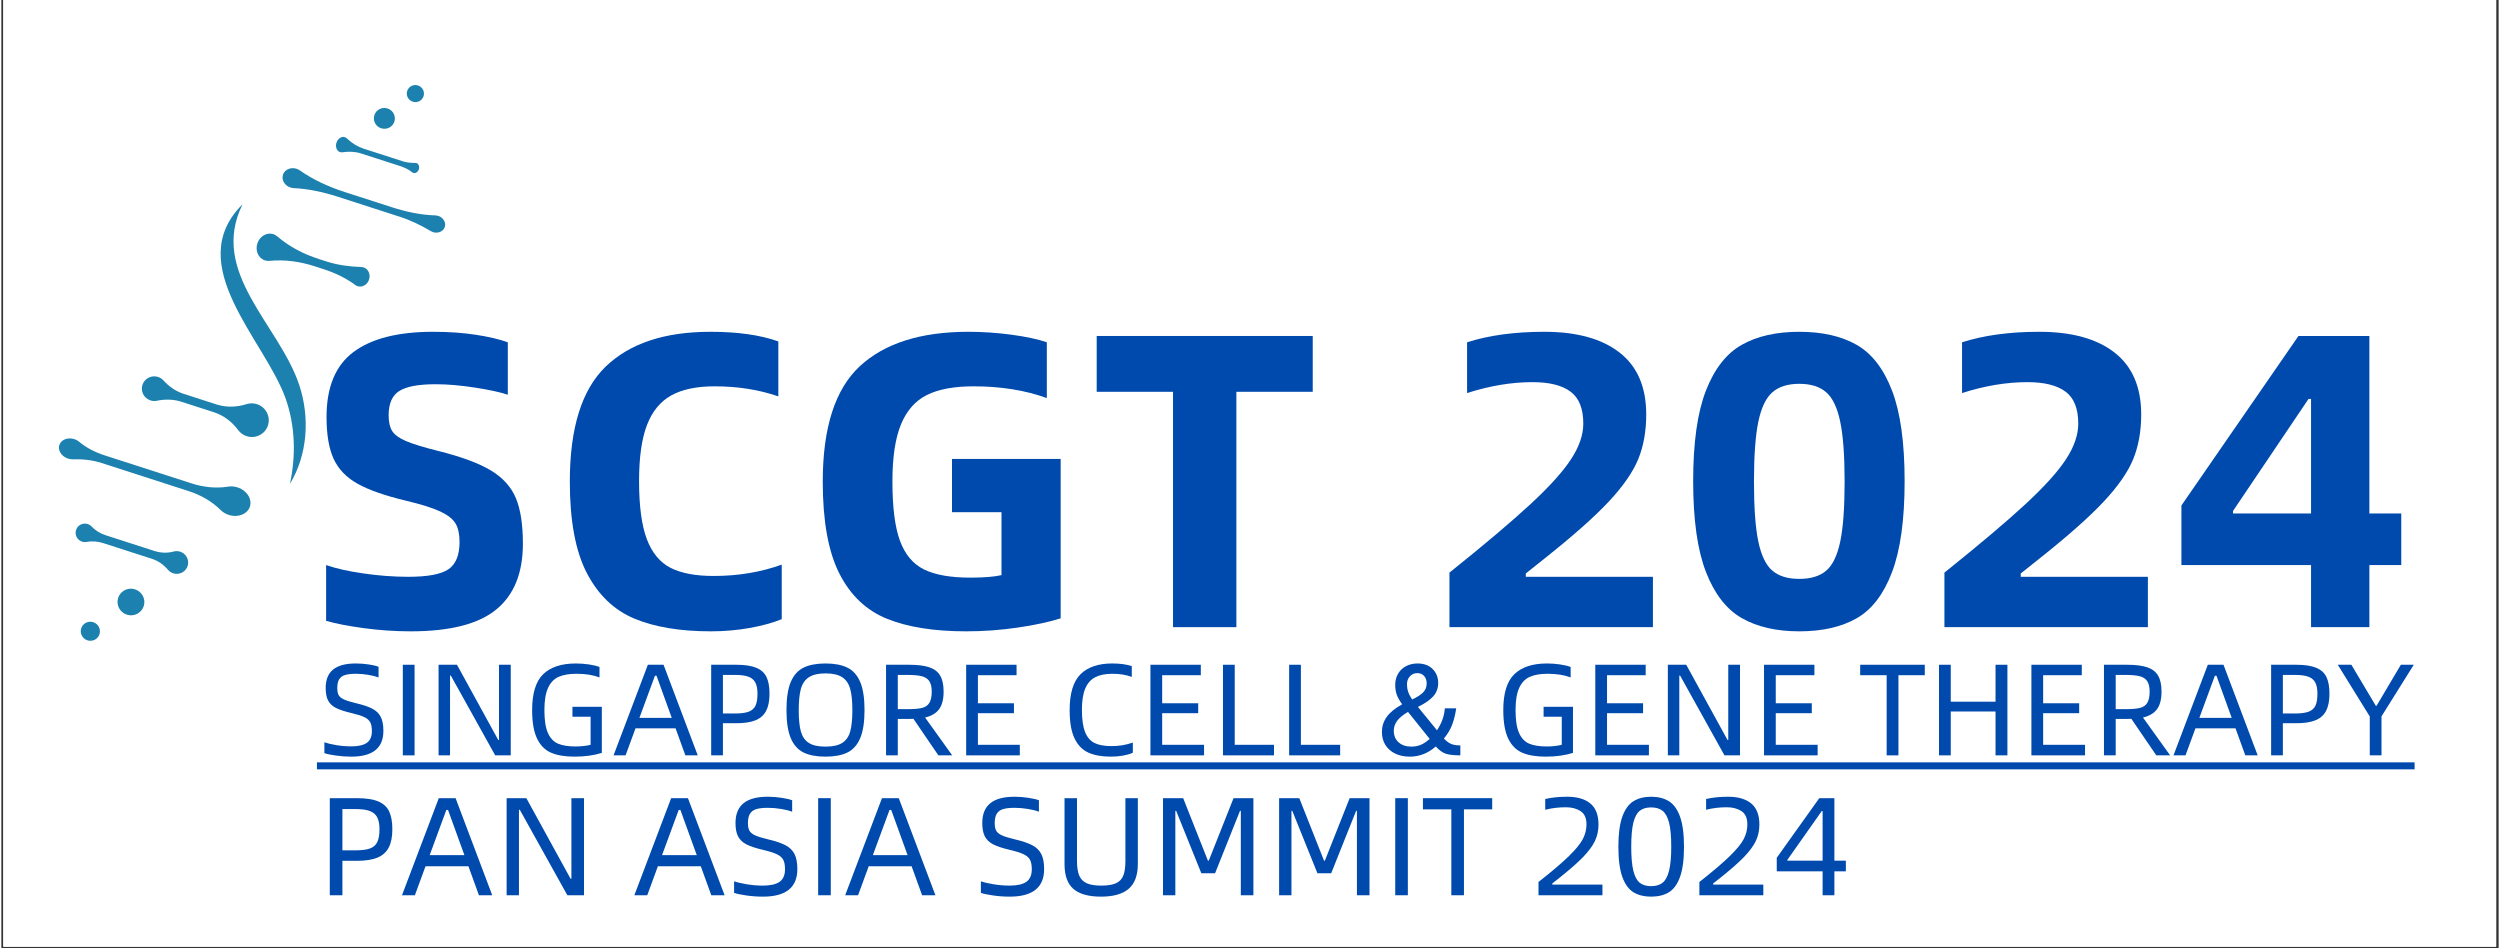<svg version="1.0" preserveAspectRatio="xMidYMid meet" height="566" viewBox="0 0 1119.75 425.25" zoomAndPan="magnify" width="1492" xmlns:xlink="http://www.w3.org/1999/xlink" xmlns="http://www.w3.org/2000/svg"><rect x="0" y="0" width="1119.75" height="425.25" fill="#333333" stroke="none"/><defs><g></g><clipPath id="657839a39f"><path clip-rule="nonzero" d="M 0.859 0 L 1118.641 0 L 1118.641 424.5 L 0.859 424.5 Z M 0.859 0"></path></clipPath><clipPath id="2aeff01faf"><path clip-rule="nonzero" d="M 114 104 L 166 104 L 166 129 L 114 129 Z M 114 104"></path></clipPath><clipPath id="34d19598fb"><path clip-rule="nonzero" d="M 87.938 6.418 L 216.281 47.84 L 129.586 316.469 L 1.242 275.051 Z M 87.938 6.418"></path></clipPath><clipPath id="ebaad0dbb0"><path clip-rule="nonzero" d="M 87.938 6.418 L 216.281 47.84 L 129.586 316.469 L 1.242 275.051 Z M 87.938 6.418"></path></clipPath><clipPath id="673155506a"><path clip-rule="nonzero" d="M 87.938 6.418 L 216.281 47.84 L 129.586 316.469 L 1.242 275.051 Z M 87.938 6.418"></path></clipPath><clipPath id="df57bd999b"><path clip-rule="nonzero" d="M 126 75 L 199 75 L 199 105 L 126 105 Z M 126 75"></path></clipPath><clipPath id="c6295fe1ff"><path clip-rule="nonzero" d="M 87.938 6.418 L 216.281 47.84 L 129.586 316.469 L 1.242 275.051 Z M 87.938 6.418"></path></clipPath><clipPath id="b210dd1dcd"><path clip-rule="nonzero" d="M 87.938 6.418 L 216.281 47.84 L 129.586 316.469 L 1.242 275.051 Z M 87.938 6.418"></path></clipPath><clipPath id="ed238e042c"><path clip-rule="nonzero" d="M 87.938 6.418 L 216.281 47.84 L 129.586 316.469 L 1.242 275.051 Z M 87.938 6.418"></path></clipPath><clipPath id="f8f1b24d88"><path clip-rule="nonzero" d="M 127.465 73.902 L 200.387 97.438 L 197.551 106.23 L 124.625 82.695 Z M 127.465 73.902"></path></clipPath><clipPath id="e8cdbf76bc"><path clip-rule="nonzero" d="M 127.465 73.902 L 200.242 97.391 L 197.406 106.184 L 124.625 82.695 Z M 127.465 73.902"></path></clipPath><clipPath id="c882e82fa5"><path clip-rule="nonzero" d="M 150 61 L 188 61 L 188 78 L 150 78 Z M 150 61"></path></clipPath><clipPath id="36f8a23aab"><path clip-rule="nonzero" d="M 87.938 6.418 L 216.281 47.84 L 129.586 316.469 L 1.242 275.051 Z M 87.938 6.418"></path></clipPath><clipPath id="5f09ec6b62"><path clip-rule="nonzero" d="M 87.938 6.418 L 216.281 47.84 L 129.586 316.469 L 1.242 275.051 Z M 87.938 6.418"></path></clipPath><clipPath id="61c7453d1b"><path clip-rule="nonzero" d="M 87.938 6.418 L 216.281 47.84 L 129.586 316.469 L 1.242 275.051 Z M 87.938 6.418"></path></clipPath><clipPath id="310bcc9f03"><path clip-rule="nonzero" d="M 62 168 L 120 168 L 120 196 L 62 196 Z M 62 168"></path></clipPath><clipPath id="908ef05614"><path clip-rule="nonzero" d="M 87.938 6.418 L 216.281 47.84 L 129.586 316.469 L 1.242 275.051 Z M 87.938 6.418"></path></clipPath><clipPath id="00e35791df"><path clip-rule="nonzero" d="M 87.938 6.418 L 216.281 47.84 L 129.586 316.469 L 1.242 275.051 Z M 87.938 6.418"></path></clipPath><clipPath id="b7e26de116"><path clip-rule="nonzero" d="M 87.938 6.418 L 216.281 47.84 L 129.586 316.469 L 1.242 275.051 Z M 87.938 6.418"></path></clipPath><clipPath id="845071dd8c"><path clip-rule="nonzero" d="M 25 196 L 112 196 L 112 232 L 25 232 Z M 25 196"></path></clipPath><clipPath id="558e284277"><path clip-rule="nonzero" d="M 87.938 6.418 L 216.281 47.84 L 129.586 316.469 L 1.242 275.051 Z M 87.938 6.418"></path></clipPath><clipPath id="8ef7591baf"><path clip-rule="nonzero" d="M 87.938 6.418 L 216.281 47.84 L 129.586 316.469 L 1.242 275.051 Z M 87.938 6.418"></path></clipPath><clipPath id="cbc0d2f047"><path clip-rule="nonzero" d="M 87.938 6.418 L 216.281 47.84 L 129.586 316.469 L 1.242 275.051 Z M 87.938 6.418"></path></clipPath><clipPath id="294ae7eb38"><path clip-rule="nonzero" d="M 33 234 L 84 234 L 84 258 L 33 258 Z M 33 234"></path></clipPath><clipPath id="2b4593c982"><path clip-rule="nonzero" d="M 87.938 6.418 L 216.281 47.84 L 129.586 316.469 L 1.242 275.051 Z M 87.938 6.418"></path></clipPath><clipPath id="f11f65fb0e"><path clip-rule="nonzero" d="M 87.938 6.418 L 216.281 47.84 L 129.586 316.469 L 1.242 275.051 Z M 87.938 6.418"></path></clipPath><clipPath id="eb546a09df"><path clip-rule="nonzero" d="M 87.938 6.418 L 216.281 47.84 L 129.586 316.469 L 1.242 275.051 Z M 87.938 6.418"></path></clipPath><clipPath id="583cce25af"><path clip-rule="nonzero" d="M 167 48 L 177 48 L 177 58 L 167 58 Z M 167 48"></path></clipPath><clipPath id="170a7670f1"><path clip-rule="nonzero" d="M 87.938 6.418 L 216.281 47.84 L 129.586 316.469 L 1.242 275.051 Z M 87.938 6.418"></path></clipPath><clipPath id="cd113e80ed"><path clip-rule="nonzero" d="M 87.938 6.418 L 216.281 47.84 L 129.586 316.469 L 1.242 275.051 Z M 87.938 6.418"></path></clipPath><clipPath id="63064afaae"><path clip-rule="nonzero" d="M 87.938 6.418 L 216.281 47.84 L 129.586 316.469 L 1.242 275.051 Z M 87.938 6.418"></path></clipPath><clipPath id="973fa95958"><path clip-rule="nonzero" d="M 181 38 L 190 38 L 190 46 L 181 46 Z M 181 38"></path></clipPath><clipPath id="46495f1f60"><path clip-rule="nonzero" d="M 87.938 6.418 L 216.281 47.84 L 129.586 316.469 L 1.242 275.051 Z M 87.938 6.418"></path></clipPath><clipPath id="609e2ad8d8"><path clip-rule="nonzero" d="M 87.938 6.418 L 216.281 47.84 L 129.586 316.469 L 1.242 275.051 Z M 87.938 6.418"></path></clipPath><clipPath id="85c9eed6bf"><path clip-rule="nonzero" d="M 87.938 6.418 L 216.281 47.84 L 129.586 316.469 L 1.242 275.051 Z M 87.938 6.418"></path></clipPath><clipPath id="71bc0847ce"><path clip-rule="nonzero" d="M 98 91 L 137 91 L 137 217 L 98 217 Z M 98 91"></path></clipPath><clipPath id="055c6a5aa0"><path clip-rule="nonzero" d="M 87.938 6.418 L 216.281 47.84 L 129.586 316.469 L 1.242 275.051 Z M 87.938 6.418"></path></clipPath><clipPath id="64620fdab3"><path clip-rule="nonzero" d="M 87.938 6.418 L 216.281 47.84 L 129.586 316.469 L 1.242 275.051 Z M 87.938 6.418"></path></clipPath><clipPath id="925d14b9ce"><path clip-rule="nonzero" d="M 87.938 6.418 L 216.281 47.84 L 129.586 316.469 L 1.242 275.051 Z M 87.938 6.418"></path></clipPath><clipPath id="325e2e9a0a"><path clip-rule="nonzero" d="M 52 263 L 65 263 L 65 276 L 52 276 Z M 52 263"></path></clipPath><clipPath id="e4b6f1579c"><path clip-rule="nonzero" d="M 87.938 6.418 L 216.281 47.84 L 129.586 316.469 L 1.242 275.051 Z M 87.938 6.418"></path></clipPath><clipPath id="cd76ab65c6"><path clip-rule="nonzero" d="M 87.938 6.418 L 216.281 47.84 L 129.586 316.469 L 1.242 275.051 Z M 87.938 6.418"></path></clipPath><clipPath id="e28ef7c51e"><path clip-rule="nonzero" d="M 87.938 6.418 L 216.281 47.84 L 129.586 316.469 L 1.242 275.051 Z M 87.938 6.418"></path></clipPath><clipPath id="a9ec1d6672"><path clip-rule="nonzero" d="M 35 278 L 45 278 L 45 288 L 35 288 Z M 35 278"></path></clipPath><clipPath id="fa19a62eaf"><path clip-rule="nonzero" d="M 87.938 6.418 L 216.281 47.84 L 129.586 316.469 L 1.242 275.051 Z M 87.938 6.418"></path></clipPath><clipPath id="5d1a2b71ee"><path clip-rule="nonzero" d="M 87.938 6.418 L 216.281 47.84 L 129.586 316.469 L 1.242 275.051 Z M 87.938 6.418"></path></clipPath><clipPath id="92829c506e"><path clip-rule="nonzero" d="M 87.938 6.418 L 216.281 47.84 L 129.586 316.469 L 1.242 275.051 Z M 87.938 6.418"></path></clipPath><clipPath id="f6f6434b51"><path clip-rule="nonzero" d="M 37.102 277.473 L 45.445 280.164 L 42.691 288.691 L 34.352 286 Z M 37.102 277.473"></path></clipPath><clipPath id="d3cdcc9dea"><path clip-rule="nonzero" d="M 37.102 277.473 L 45.445 280.164 L 42.766 288.461 L 34.426 285.77 Z M 37.102 277.473"></path></clipPath></defs><g clip-path="url(#657839a39f)"><path fill-rule="nonzero" fill-opacity="1" d="M 0.859 0 L 1118.641 0 L 1118.641 424.5 L 0.859 424.5 Z M 0.859 0" fill="#ffffff"></path><path fill-rule="nonzero" fill-opacity="1" d="M 0.859 0 L 1118.641 0 L 1118.641 424.5 L 0.859 424.5 Z M 0.859 0" fill="#ffffff"></path></g><path fill-rule="nonzero" fill-opacity="1" d="M 141.496 341.832 L 1082.066 341.832 L 1082.066 344.969 L 141.496 344.969 Z M 141.496 341.832" fill="#004aad"></path><g fill-opacity="1" fill="#004aad"><g transform="translate(141.497, 338.696)"><g><path d="M 15.391 0.578 C 13.047 0.578 10.734 0.41 8.453 0.078 C 6.172 -0.242 4.469 -0.602 3.344 -1 L 3.344 -5.859 C 4.664 -5.391 6.438 -4.969 8.656 -4.594 C 10.883 -4.219 13.129 -4.031 15.391 -4.031 C 18.516 -4.031 20.836 -4.555 22.359 -5.609 C 23.879 -6.672 24.641 -8.43 24.641 -10.891 C 24.641 -12.609 24.383 -13.93 23.875 -14.859 C 23.375 -15.797 22.477 -16.566 21.188 -17.172 C 19.895 -17.785 17.926 -18.398 15.281 -19.016 C 12.312 -19.723 10.035 -20.484 8.453 -21.297 C 6.879 -22.117 5.727 -23.223 5 -24.609 C 4.281 -25.992 3.922 -27.859 3.922 -30.203 C 3.922 -33.91 5.031 -36.672 7.25 -38.484 C 9.477 -40.297 12.875 -41.203 17.438 -41.203 C 19.352 -41.203 21.273 -41.055 23.203 -40.766 C 25.141 -40.473 26.613 -40.133 27.625 -39.75 L 27.625 -34.938 C 26.414 -35.406 24.863 -35.797 22.969 -36.109 C 21.082 -36.422 19.258 -36.578 17.5 -36.578 C 15.469 -36.578 13.859 -36.398 12.672 -36.047 C 11.484 -35.703 10.594 -35.07 10 -34.156 C 9.414 -33.238 9.125 -31.922 9.125 -30.203 C 9.125 -28.879 9.316 -27.832 9.703 -27.062 C 10.098 -26.301 10.867 -25.648 12.016 -25.109 C 13.172 -24.566 14.977 -24 17.438 -23.406 C 20.633 -22.664 23.102 -21.836 24.844 -20.922 C 26.582 -20.004 27.844 -18.773 28.625 -17.234 C 29.406 -15.691 29.797 -13.598 29.797 -10.953 C 29.797 -3.266 24.992 0.578 15.391 0.578 Z M 15.391 0.578"></path></g></g></g><g fill-opacity="1" fill="#004aad"><g transform="translate(174.616, 338.696)"><g><path d="M 5.391 -40.625 L 10.656 -40.625 L 10.656 0 L 5.391 0 Z M 5.391 -40.625"></path></g></g></g><g fill-opacity="1" fill="#004aad"><g transform="translate(190.648, 338.696)"><g><path d="M 5.391 -40.625 L 13.641 -40.625 L 32.141 -6.906 L 32.484 -6.906 L 32.484 -40.625 L 37.75 -40.625 L 37.75 0 L 30.781 0 L 10.891 -35.766 L 10.531 -35.766 L 10.531 0 L 5.391 0 Z M 5.391 -40.625"></path></g></g></g><g fill-opacity="1" fill="#004aad"><g transform="translate(233.772, 338.696)"><g><path d="M 23.234 0.578 C 18.984 0.578 15.488 -0.004 12.75 -1.172 C 10.02 -2.336 7.914 -4.453 6.438 -7.516 C 4.957 -10.578 4.219 -14.844 4.219 -20.312 C 4.219 -27.844 5.875 -33.207 9.188 -36.406 C 12.508 -39.602 17.391 -41.203 23.828 -41.203 C 25.773 -41.203 27.734 -41.055 29.703 -40.766 C 31.672 -40.473 33.242 -40.094 34.422 -39.625 L 34.422 -34.938 C 31.609 -36.031 28.156 -36.578 24.062 -36.578 C 20.82 -36.578 18.164 -36.117 16.094 -35.203 C 14.031 -34.285 12.453 -32.633 11.359 -30.25 C 10.266 -27.875 9.719 -24.562 9.719 -20.312 C 9.719 -15.82 10.242 -12.395 11.297 -10.031 C 12.348 -7.676 13.867 -6.078 15.859 -5.234 C 17.848 -4.398 20.504 -3.984 23.828 -3.984 C 24.879 -3.984 26.031 -4.051 27.281 -4.188 C 28.531 -4.32 29.582 -4.504 30.438 -4.734 L 30.438 -17.328 L 22.297 -17.328 L 22.297 -21.781 L 35.469 -21.781 L 35.469 -1.109 C 31.914 0.016 27.836 0.578 23.234 0.578 Z M 23.234 0.578"></path></g></g></g><g fill-opacity="1" fill="#004aad"><g transform="translate(273.854, 338.696)"><g><path d="M 28.453 -12.109 L 10.484 -12.109 L 6.031 0 L 0.641 0 L 16.031 -40.625 L 23.062 -40.625 L 38.391 0 L 32.844 0 Z M 26.75 -16.797 L 19.906 -35.703 L 19.203 -35.703 L 12.234 -16.797 Z M 26.75 -16.797"></path></g></g></g><g fill-opacity="1" fill="#004aad"><g transform="translate(312.882, 338.696)"><g><path d="M 5.391 -40.625 L 16.688 -40.625 C 20.469 -40.625 23.441 -40.172 25.609 -39.266 C 27.773 -38.367 29.305 -36.984 30.203 -35.109 C 31.098 -33.242 31.547 -30.75 31.547 -27.625 C 31.547 -24.426 31.035 -21.859 30.016 -19.922 C 29.004 -17.992 27.414 -16.594 25.25 -15.719 C 23.082 -14.844 20.227 -14.406 16.688 -14.406 L 10.656 -14.406 L 10.656 0 L 5.391 0 Z M 16.219 -18.781 C 18.789 -18.781 20.785 -19.047 22.203 -19.578 C 23.629 -20.109 24.645 -21.004 25.25 -22.266 C 25.852 -23.535 26.156 -25.32 26.156 -27.625 C 26.156 -29.727 25.844 -31.383 25.219 -32.594 C 24.602 -33.812 23.582 -34.691 22.156 -35.234 C 20.727 -35.785 18.75 -36.062 16.219 -36.062 L 10.656 -36.062 L 10.656 -18.781 Z M 16.219 -18.781"></path></g></g></g><g fill-opacity="1" fill="#004aad"><g transform="translate(347.814, 338.696)"><g><path d="M 21.719 0.578 C 17.695 0.578 14.414 -0.039 11.875 -1.281 C 9.344 -2.531 7.43 -4.676 6.141 -7.719 C 4.859 -10.77 4.219 -14.969 4.219 -20.312 C 4.219 -25.656 4.859 -29.848 6.141 -32.891 C 7.43 -35.93 9.344 -38.078 11.875 -39.328 C 14.414 -40.578 17.695 -41.203 21.719 -41.203 C 25.738 -41.203 29.016 -40.578 31.547 -39.328 C 34.086 -38.078 36 -35.93 37.281 -32.891 C 38.57 -29.848 39.219 -25.656 39.219 -20.312 C 39.219 -14.969 38.57 -10.77 37.281 -7.719 C 36 -4.676 34.086 -2.531 31.547 -1.281 C 29.016 -0.039 25.738 0.578 21.719 0.578 Z M 21.719 -3.922 C 24.988 -3.922 27.492 -4.477 29.234 -5.594 C 30.973 -6.707 32.16 -8.414 32.797 -10.719 C 33.441 -13.02 33.766 -16.219 33.766 -20.312 C 33.766 -24.289 33.441 -27.445 32.797 -29.781 C 32.16 -32.125 30.973 -33.867 29.234 -35.016 C 27.492 -36.172 24.988 -36.75 21.719 -36.75 C 18.477 -36.75 15.988 -36.172 14.25 -35.016 C 12.508 -33.867 11.316 -32.125 10.672 -29.781 C 10.035 -27.445 9.719 -24.289 9.719 -20.312 C 9.719 -16.219 10.035 -13.02 10.672 -10.719 C 11.316 -8.414 12.5 -6.707 14.219 -5.594 C 15.938 -4.477 18.438 -3.922 21.719 -3.922 Z M 21.719 -3.922"></path></g></g></g><g fill-opacity="1" fill="#004aad"><g transform="translate(391.29, 338.696)"><g><path d="M 28.859 0 L 17.672 -16.391 C 17.242 -16.348 16.582 -16.328 15.688 -16.328 L 10.656 -16.328 L 10.656 0 L 5.391 0 L 5.391 -40.625 L 15.688 -40.625 C 19.551 -40.625 22.594 -40.242 24.812 -39.484 C 27.039 -38.723 28.66 -37.473 29.672 -35.734 C 30.691 -33.992 31.203 -31.625 31.203 -28.625 C 31.203 -25.145 30.523 -22.5 29.172 -20.688 C 27.828 -18.875 25.734 -17.633 22.891 -16.969 L 35.062 0 Z M 15.219 -20.719 C 17.945 -20.719 20.051 -20.898 21.531 -21.266 C 23.02 -21.641 24.113 -22.395 24.812 -23.531 C 25.52 -24.664 25.875 -26.363 25.875 -28.625 C 25.875 -30.656 25.508 -32.207 24.781 -33.281 C 24.062 -34.352 22.953 -35.082 21.453 -35.469 C 19.953 -35.863 17.875 -36.062 15.219 -36.062 L 10.656 -36.062 L 10.656 -20.719 Z M 15.219 -20.719"></path></g></g></g><g fill-opacity="1" fill="#004aad"><g transform="translate(427.217, 338.696)"><g><path d="M 29.438 -4.734 L 29.438 0 L 5.391 0 L 5.391 -40.625 L 27.984 -40.625 L 27.984 -35.938 L 10.656 -35.938 L 10.656 -23.359 L 26.812 -23.359 L 26.812 -18.906 L 10.656 -18.906 L 10.656 -4.734 Z M 29.438 -4.734"></path></g></g></g><g fill-opacity="1" fill="#004aad"><g transform="translate(459.75, 338.696)"><g></g></g></g><g fill-opacity="1" fill="#004aad"><g transform="translate(474.788, 338.696)"><g><path d="M 22.703 0.578 C 18.691 0.578 15.348 -0.016 12.672 -1.203 C 9.992 -2.391 7.914 -4.504 6.438 -7.547 C 4.957 -10.586 4.219 -14.844 4.219 -20.312 C 4.219 -27.801 5.844 -33.156 9.094 -36.375 C 12.352 -39.594 17.086 -41.203 23.297 -41.203 C 26.691 -41.203 29.617 -40.812 32.078 -40.031 L 32.078 -35.172 C 29.578 -36.109 26.688 -36.578 23.406 -36.578 C 20.25 -36.578 17.676 -36.062 15.688 -35.031 C 13.695 -34 12.203 -32.301 11.203 -29.938 C 10.211 -27.57 9.719 -24.398 9.719 -20.422 C 9.719 -16.172 10.188 -12.863 11.125 -10.5 C 12.062 -8.145 13.461 -6.5 15.328 -5.562 C 17.203 -4.625 19.723 -4.156 22.891 -4.156 C 24.723 -4.156 26.391 -4.281 27.891 -4.531 C 29.391 -4.789 30.941 -5.191 32.547 -5.734 L 32.547 -1.172 C 31.336 -0.617 29.883 -0.191 28.188 0.109 C 26.488 0.422 24.66 0.578 22.703 0.578 Z M 22.703 0.578"></path></g></g></g><g fill-opacity="1" fill="#004aad"><g transform="translate(509.837, 338.696)"><g><path d="M 29.438 -4.734 L 29.438 0 L 5.391 0 L 5.391 -40.625 L 27.984 -40.625 L 27.984 -35.938 L 10.656 -35.938 L 10.656 -23.359 L 26.812 -23.359 L 26.812 -18.906 L 10.656 -18.906 L 10.656 -4.734 Z M 29.438 -4.734"></path></g></g></g><g fill-opacity="1" fill="#004aad"><g transform="translate(542.37, 338.696)"><g><path d="M 28.266 -4.734 L 28.266 0 L 5.391 0 L 5.391 -40.625 L 10.656 -40.625 L 10.656 -4.734 Z M 28.266 -4.734"></path></g></g></g><g fill-opacity="1" fill="#004aad"><g transform="translate(572.036, 338.696)"><g><path d="M 28.266 -4.734 L 28.266 0 L 5.391 0 L 5.391 -40.625 L 10.656 -40.625 L 10.656 -4.734 Z M 28.266 -4.734"></path></g></g></g><g fill-opacity="1" fill="#004aad"><g transform="translate(601.702, 338.696)"><g></g></g></g><g fill-opacity="1" fill="#004aad"><g transform="translate(616.74, 338.696)"><g><path d="M 30.078 -7.547 C 31.098 -6.453 32.145 -5.66 33.219 -5.172 C 34.289 -4.691 35.703 -4.453 37.453 -4.453 L 37.453 0 C 34.566 0 32.375 -0.25 30.875 -0.75 C 29.375 -1.258 27.898 -2.336 26.453 -3.984 C 24.578 -2.379 22.68 -1.219 20.766 -0.5 C 18.859 0.219 16.875 0.578 14.812 0.578 C 12.312 0.578 10.113 0.117 8.219 -0.797 C 6.332 -1.711 4.867 -3.008 3.828 -4.688 C 2.797 -6.363 2.281 -8.297 2.281 -10.484 C 2.281 -12.941 2.984 -15.172 4.391 -17.172 C 5.797 -19.18 8.117 -21.086 11.359 -22.891 C 10.148 -24.566 9.328 -26.047 8.891 -27.328 C 8.461 -28.617 8.25 -30.047 8.25 -31.609 C 8.25 -33.484 8.676 -35.148 9.531 -36.609 C 10.395 -38.078 11.586 -39.207 13.109 -40 C 14.629 -40.801 16.348 -41.203 18.266 -41.203 C 21.109 -41.203 23.359 -40.375 25.016 -38.719 C 26.68 -37.062 27.516 -34.984 27.516 -32.484 C 27.516 -30.141 26.789 -28.148 25.344 -26.516 C 23.895 -24.879 21.594 -23.281 18.438 -21.719 L 26.984 -11.234 C 29.047 -14.316 30.219 -17.598 30.5 -21.078 L 35.594 -21.078 C 35.195 -18.336 34.586 -15.883 33.766 -13.719 C 32.953 -11.562 31.723 -9.504 30.078 -7.547 Z M 18.141 -36.875 C 16.816 -36.875 15.711 -36.395 14.828 -35.438 C 13.953 -34.477 13.516 -33.281 13.516 -31.844 C 13.516 -30.707 13.691 -29.602 14.047 -28.531 C 14.398 -27.457 15.004 -26.297 15.859 -25.047 C 18.16 -26.141 19.816 -27.223 20.828 -28.297 C 21.848 -29.367 22.359 -30.688 22.359 -32.25 C 22.359 -33.613 21.977 -34.723 21.219 -35.578 C 20.457 -36.441 19.43 -36.875 18.141 -36.875 Z M 7.609 -11.062 C 7.609 -8.875 8.328 -7.133 9.766 -5.844 C 11.211 -4.562 13.109 -3.922 15.453 -3.922 C 17.016 -3.922 18.426 -4.18 19.688 -4.703 C 20.957 -5.234 22.297 -6.125 23.703 -7.375 L 13.984 -19.484 C 11.723 -18.16 10.094 -16.816 9.094 -15.453 C 8.102 -14.086 7.609 -12.625 7.609 -11.062 Z M 7.609 -11.062"></path></g></g></g><g fill-opacity="1" fill="#004aad"><g transform="translate(654.189, 338.696)"><g></g></g></g><g fill-opacity="1" fill="#004aad"><g transform="translate(669.226, 338.696)"><g><path d="M 23.234 0.578 C 18.984 0.578 15.488 -0.004 12.75 -1.172 C 10.02 -2.336 7.914 -4.453 6.438 -7.516 C 4.957 -10.578 4.219 -14.844 4.219 -20.312 C 4.219 -27.844 5.875 -33.207 9.188 -36.406 C 12.508 -39.602 17.391 -41.203 23.828 -41.203 C 25.773 -41.203 27.734 -41.055 29.703 -40.766 C 31.672 -40.473 33.242 -40.094 34.422 -39.625 L 34.422 -34.938 C 31.609 -36.031 28.156 -36.578 24.062 -36.578 C 20.82 -36.578 18.164 -36.117 16.094 -35.203 C 14.031 -34.285 12.453 -32.633 11.359 -30.25 C 10.266 -27.875 9.719 -24.562 9.719 -20.312 C 9.719 -15.82 10.242 -12.395 11.297 -10.031 C 12.348 -7.676 13.867 -6.078 15.859 -5.234 C 17.848 -4.398 20.504 -3.984 23.828 -3.984 C 24.879 -3.984 26.031 -4.051 27.281 -4.188 C 28.531 -4.32 29.582 -4.504 30.438 -4.734 L 30.438 -17.328 L 22.297 -17.328 L 22.297 -21.781 L 35.469 -21.781 L 35.469 -1.109 C 31.914 0.016 27.836 0.578 23.234 0.578 Z M 23.234 0.578"></path></g></g></g><g fill-opacity="1" fill="#004aad"><g transform="translate(709.308, 338.696)"><g><path d="M 29.438 -4.734 L 29.438 0 L 5.391 0 L 5.391 -40.625 L 27.984 -40.625 L 27.984 -35.938 L 10.656 -35.938 L 10.656 -23.359 L 26.812 -23.359 L 26.812 -18.906 L 10.656 -18.906 L 10.656 -4.734 Z M 29.438 -4.734"></path></g></g></g><g fill-opacity="1" fill="#004aad"><g transform="translate(741.841, 338.696)"><g><path d="M 5.391 -40.625 L 13.641 -40.625 L 32.141 -6.906 L 32.484 -6.906 L 32.484 -40.625 L 37.75 -40.625 L 37.75 0 L 30.781 0 L 10.891 -35.766 L 10.531 -35.766 L 10.531 0 L 5.391 0 Z M 5.391 -40.625"></path></g></g></g><g fill-opacity="1" fill="#004aad"><g transform="translate(784.965, 338.696)"><g><path d="M 29.438 -4.734 L 29.438 0 L 5.391 0 L 5.391 -40.625 L 27.984 -40.625 L 27.984 -35.938 L 10.656 -35.938 L 10.656 -23.359 L 26.812 -23.359 L 26.812 -18.906 L 10.656 -18.906 L 10.656 -4.734 Z M 29.438 -4.734"></path></g></g></g><g fill-opacity="1" fill="#004aad"><g transform="translate(817.498, 338.696)"><g></g></g></g><g fill-opacity="1" fill="#004aad"><g transform="translate(832.536, 338.696)"><g><path d="M 29.906 -35.938 L 18.094 -35.938 L 18.094 0 L 12.812 0 L 12.812 -35.938 L 0.938 -35.938 L 0.938 -40.625 L 29.906 -40.625 Z M 29.906 -35.938"></path></g></g></g><g fill-opacity="1" fill="#004aad"><g transform="translate(863.431, 338.696)"><g><path d="M 36.062 -40.625 L 36.062 0 L 30.734 0 L 30.734 -19.672 L 10.656 -19.672 L 10.656 0 L 5.391 0 L 5.391 -40.625 L 10.656 -40.625 L 10.656 -24.062 L 30.734 -24.062 L 30.734 -40.625 Z M 36.062 -40.625"></path></g></g></g><g fill-opacity="1" fill="#004aad"><g transform="translate(904.858, 338.696)"><g><path d="M 29.438 -4.734 L 29.438 0 L 5.391 0 L 5.391 -40.625 L 27.984 -40.625 L 27.984 -35.938 L 10.656 -35.938 L 10.656 -23.359 L 26.812 -23.359 L 26.812 -18.906 L 10.656 -18.906 L 10.656 -4.734 Z M 29.438 -4.734"></path></g></g></g><g fill-opacity="1" fill="#004aad"><g transform="translate(937.392, 338.696)"><g><path d="M 28.859 0 L 17.672 -16.391 C 17.242 -16.348 16.582 -16.328 15.688 -16.328 L 10.656 -16.328 L 10.656 0 L 5.391 0 L 5.391 -40.625 L 15.688 -40.625 C 19.551 -40.625 22.594 -40.242 24.812 -39.484 C 27.039 -38.723 28.66 -37.473 29.672 -35.734 C 30.691 -33.992 31.203 -31.625 31.203 -28.625 C 31.203 -25.145 30.523 -22.5 29.172 -20.688 C 27.828 -18.875 25.734 -17.633 22.891 -16.969 L 35.062 0 Z M 15.219 -20.719 C 17.945 -20.719 20.051 -20.898 21.531 -21.266 C 23.02 -21.641 24.113 -22.395 24.812 -23.531 C 25.52 -24.664 25.875 -26.363 25.875 -28.625 C 25.875 -30.656 25.508 -32.207 24.781 -33.281 C 24.062 -34.352 22.953 -35.082 21.453 -35.469 C 19.953 -35.863 17.875 -36.062 15.219 -36.062 L 10.656 -36.062 L 10.656 -20.719 Z M 15.219 -20.719"></path></g></g></g><g fill-opacity="1" fill="#004aad"><g transform="translate(973.319, 338.696)"><g><path d="M 28.453 -12.109 L 10.484 -12.109 L 6.031 0 L 0.641 0 L 16.031 -40.625 L 23.062 -40.625 L 38.391 0 L 32.844 0 Z M 26.75 -16.797 L 19.906 -35.703 L 19.203 -35.703 L 12.234 -16.797 Z M 26.75 -16.797"></path></g></g></g><g fill-opacity="1" fill="#004aad"><g transform="translate(1012.347, 338.696)"><g><path d="M 5.391 -40.625 L 16.688 -40.625 C 20.469 -40.625 23.441 -40.172 25.609 -39.266 C 27.773 -38.367 29.305 -36.984 30.203 -35.109 C 31.098 -33.242 31.547 -30.75 31.547 -27.625 C 31.547 -24.426 31.035 -21.859 30.016 -19.922 C 29.004 -17.992 27.414 -16.594 25.25 -15.719 C 23.082 -14.844 20.227 -14.406 16.688 -14.406 L 10.656 -14.406 L 10.656 0 L 5.391 0 Z M 16.219 -18.781 C 18.789 -18.781 20.785 -19.047 22.203 -19.578 C 23.629 -20.109 24.645 -21.004 25.25 -22.266 C 25.852 -23.535 26.156 -25.32 26.156 -27.625 C 26.156 -29.727 25.844 -31.383 25.219 -32.594 C 24.602 -33.812 23.582 -34.691 22.156 -35.234 C 20.727 -35.785 18.75 -36.062 16.219 -36.062 L 10.656 -36.062 L 10.656 -18.781 Z M 16.219 -18.781"></path></g></g></g><g fill-opacity="1" fill="#004aad"><g transform="translate(1047.279, 338.696)"><g><path d="M 14.688 -17.438 L 0.344 -40.625 L 6.438 -40.625 L 17.391 -22.234 L 17.734 -22.234 L 28.625 -40.625 L 34.422 -40.625 L 19.953 -17.5 L 19.953 0 L 14.688 0 Z M 14.688 -17.438"></path></g></g></g><g fill-opacity="1" fill="#004aad"><g transform="translate(1082.067, 338.696)"><g></g></g></g><g fill-opacity="1" fill="#004aad"><g transform="translate(141.497, 401.423)"><g><path d="M 5.766 -43.531 L 17.875 -43.531 C 21.938 -43.531 25.125 -43.051 27.438 -42.094 C 29.758 -41.133 31.398 -39.648 32.359 -37.641 C 33.328 -35.629 33.812 -32.953 33.812 -29.609 C 33.812 -26.18 33.266 -23.43 32.172 -21.359 C 31.086 -19.285 29.383 -17.781 27.062 -16.844 C 24.75 -15.906 21.688 -15.438 17.875 -15.438 L 11.422 -15.438 L 11.422 0 L 5.766 0 Z M 17.375 -20.141 C 20.133 -20.141 22.273 -20.422 23.797 -20.984 C 25.328 -21.547 26.414 -22.504 27.062 -23.859 C 27.719 -25.223 28.047 -27.141 28.047 -29.609 C 28.047 -31.867 27.707 -33.645 27.031 -34.938 C 26.363 -36.238 25.266 -37.18 23.734 -37.766 C 22.211 -38.348 20.094 -38.641 17.375 -38.641 L 11.422 -38.641 L 11.422 -20.141 Z M 17.375 -20.141"></path></g></g></g><g fill-opacity="1" fill="#004aad"><g transform="translate(178.946, 401.423)"><g><path d="M 30.484 -12.984 L 11.234 -12.984 L 6.469 0 L 0.688 0 L 17.188 -43.531 L 24.719 -43.531 L 41.156 0 L 35.188 0 Z M 28.672 -18 L 21.328 -38.266 L 20.578 -38.266 L 13.109 -18 Z M 28.672 -18"></path></g></g></g><g fill-opacity="1" fill="#004aad"><g transform="translate(220.785, 401.423)"><g><path d="M 5.766 -43.531 L 14.609 -43.531 L 34.438 -7.406 L 34.812 -7.406 L 34.812 -43.531 L 40.469 -43.531 L 40.469 0 L 33 0 L 11.672 -38.328 L 11.297 -38.328 L 11.297 0 L 5.766 0 Z M 5.766 -43.531"></path></g></g></g><g fill-opacity="1" fill="#004aad"><g transform="translate(267.015, 401.423)"><g></g></g></g><g fill-opacity="1" fill="#004aad"><g transform="translate(283.136, 401.423)"><g><path d="M 30.484 -12.984 L 11.234 -12.984 L 6.469 0 L 0.688 0 L 17.188 -43.531 L 24.719 -43.531 L 41.156 0 L 35.188 0 Z M 28.672 -18 L 21.328 -38.266 L 20.578 -38.266 L 13.109 -18 Z M 28.672 -18"></path></g></g></g><g fill-opacity="1" fill="#004aad"><g transform="translate(324.975, 401.423)"><g><path d="M 16.5 0.625 C 13.988 0.625 11.508 0.445 9.062 0.094 C 6.613 -0.258 4.785 -0.645 3.578 -1.062 L 3.578 -6.266 C 4.992 -5.766 6.895 -5.316 9.281 -4.922 C 11.664 -4.523 14.07 -4.328 16.5 -4.328 C 19.844 -4.328 22.328 -4.891 23.953 -6.016 C 25.586 -7.148 26.406 -9.035 26.406 -11.672 C 26.406 -13.504 26.133 -14.922 25.594 -15.922 C 25.051 -16.93 24.086 -17.758 22.703 -18.406 C 21.328 -19.062 19.219 -19.723 16.375 -20.391 C 13.195 -21.141 10.758 -21.953 9.062 -22.828 C 7.375 -23.711 6.141 -24.895 5.359 -26.375 C 4.586 -27.863 4.203 -29.863 4.203 -32.375 C 4.203 -36.344 5.395 -39.301 7.781 -41.25 C 10.164 -43.195 13.801 -44.172 18.688 -44.172 C 20.738 -44.172 22.801 -44.008 24.875 -43.688 C 26.945 -43.375 28.523 -43.008 29.609 -42.594 L 29.609 -37.453 C 28.316 -37.953 26.656 -38.367 24.625 -38.703 C 22.594 -39.035 20.633 -39.203 18.75 -39.203 C 16.582 -39.203 14.859 -39.016 13.578 -38.641 C 12.305 -38.266 11.352 -37.582 10.719 -36.594 C 10.094 -35.613 9.781 -34.207 9.781 -32.375 C 9.781 -30.945 9.988 -29.828 10.406 -29.016 C 10.832 -28.203 11.66 -27.5 12.891 -26.906 C 14.129 -26.32 16.062 -25.719 18.688 -25.094 C 22.125 -24.301 24.77 -23.41 26.625 -22.422 C 28.488 -21.441 29.836 -20.125 30.672 -18.469 C 31.516 -16.82 31.938 -14.578 31.938 -11.734 C 31.938 -3.492 26.789 0.625 16.5 0.625 Z M 16.5 0.625"></path></g></g></g><g fill-opacity="1" fill="#004aad"><g transform="translate(360.479, 401.423)"><g><path d="M 5.766 -43.531 L 11.422 -43.531 L 11.422 0 L 5.766 0 Z M 5.766 -43.531"></path></g></g></g><g fill-opacity="1" fill="#004aad"><g transform="translate(377.666, 401.423)"><g><path d="M 30.484 -12.984 L 11.234 -12.984 L 6.469 0 L 0.688 0 L 17.188 -43.531 L 24.719 -43.531 L 41.156 0 L 35.188 0 Z M 28.672 -18 L 21.328 -38.266 L 20.578 -38.266 L 13.109 -18 Z M 28.672 -18"></path></g></g></g><g fill-opacity="1" fill="#004aad"><g transform="translate(419.505, 401.423)"><g></g></g></g><g fill-opacity="1" fill="#004aad"><g transform="translate(435.626, 401.423)"><g><path d="M 16.5 0.625 C 13.988 0.625 11.508 0.445 9.062 0.094 C 6.613 -0.258 4.785 -0.645 3.578 -1.062 L 3.578 -6.266 C 4.992 -5.766 6.895 -5.316 9.281 -4.922 C 11.664 -4.523 14.07 -4.328 16.5 -4.328 C 19.844 -4.328 22.328 -4.891 23.953 -6.016 C 25.586 -7.148 26.406 -9.035 26.406 -11.672 C 26.406 -13.504 26.133 -14.922 25.594 -15.922 C 25.051 -16.93 24.086 -17.758 22.703 -18.406 C 21.328 -19.062 19.219 -19.723 16.375 -20.391 C 13.195 -21.141 10.758 -21.953 9.062 -22.828 C 7.375 -23.711 6.141 -24.895 5.359 -26.375 C 4.586 -27.863 4.203 -29.863 4.203 -32.375 C 4.203 -36.344 5.395 -39.301 7.781 -41.25 C 10.164 -43.195 13.801 -44.172 18.688 -44.172 C 20.738 -44.172 22.801 -44.008 24.875 -43.688 C 26.945 -43.375 28.523 -43.008 29.609 -42.594 L 29.609 -37.453 C 28.316 -37.953 26.656 -38.367 24.625 -38.703 C 22.594 -39.035 20.633 -39.203 18.75 -39.203 C 16.582 -39.203 14.859 -39.016 13.578 -38.641 C 12.305 -38.266 11.352 -37.582 10.719 -36.594 C 10.094 -35.613 9.781 -34.207 9.781 -32.375 C 9.781 -30.945 9.988 -29.828 10.406 -29.016 C 10.832 -28.203 11.66 -27.5 12.891 -26.906 C 14.129 -26.32 16.062 -25.719 18.688 -25.094 C 22.125 -24.301 24.77 -23.41 26.625 -22.422 C 28.488 -21.441 29.836 -20.125 30.672 -18.469 C 31.516 -16.82 31.938 -14.578 31.938 -11.734 C 31.938 -3.492 26.789 0.625 16.5 0.625 Z M 16.5 0.625"></path></g></g></g><g fill-opacity="1" fill="#004aad"><g transform="translate(471.13, 401.423)"><g><path d="M 21.953 0.625 C 16.391 0.625 12.27 -0.52 9.594 -2.812 C 6.914 -5.113 5.578 -8.859 5.578 -14.047 L 5.578 -43.531 L 11.172 -43.531 L 11.172 -15.312 C 11.172 -12.508 11.516 -10.32 12.203 -8.75 C 12.891 -7.188 14.016 -6.055 15.578 -5.359 C 17.148 -4.672 19.297 -4.328 22.016 -4.328 C 24.859 -4.328 27.051 -4.672 28.594 -5.359 C 30.145 -6.055 31.242 -7.176 31.891 -8.719 C 32.547 -10.27 32.875 -12.469 32.875 -15.312 L 32.875 -43.531 L 38.453 -43.531 L 38.453 -14.047 C 38.453 -8.992 37.094 -5.285 34.375 -2.922 C 31.656 -0.555 27.516 0.625 21.953 0.625 Z M 21.953 0.625"></path></g></g></g><g fill-opacity="1" fill="#004aad"><g transform="translate(515.102, 401.423)"><g><path d="M 5.766 -43.531 L 14.812 -43.531 L 25.906 -15.5 L 26.281 -15.5 L 37.391 -43.531 L 46.297 -43.531 L 46.297 0 L 40.656 0 L 40.656 -37.828 L 40.281 -37.828 L 29.109 -9.844 L 22.953 -9.844 L 11.672 -37.828 L 11.297 -37.828 L 11.297 0 L 5.766 0 Z M 5.766 -43.531"></path></g></g></g><g fill-opacity="1" fill="#004aad"><g transform="translate(567.166, 401.423)"><g><path d="M 5.766 -43.531 L 14.812 -43.531 L 25.906 -15.5 L 26.281 -15.5 L 37.391 -43.531 L 46.297 -43.531 L 46.297 0 L 40.656 0 L 40.656 -37.828 L 40.281 -37.828 L 29.109 -9.844 L 22.953 -9.844 L 11.672 -37.828 L 11.297 -37.828 L 11.297 0 L 5.766 0 Z M 5.766 -43.531"></path></g></g></g><g fill-opacity="1" fill="#004aad"><g transform="translate(619.23, 401.423)"><g><path d="M 5.766 -43.531 L 11.422 -43.531 L 11.422 0 L 5.766 0 Z M 5.766 -43.531"></path></g></g></g><g fill-opacity="1" fill="#004aad"><g transform="translate(636.417, 401.423)"><g><path d="M 32.062 -38.516 L 19.391 -38.516 L 19.391 0 L 13.734 0 L 13.734 -38.516 L 1 -38.516 L 1 -43.531 L 32.062 -43.531 Z M 32.062 -38.516"></path></g></g></g><g fill-opacity="1" fill="#004aad"><g transform="translate(669.537, 401.423)"><g></g></g></g><g fill-opacity="1" fill="#004aad"><g transform="translate(685.658, 401.423)"><g><path d="M 3.578 -5.953 C 9.641 -10.723 14.207 -14.613 17.281 -17.625 C 20.352 -20.633 22.422 -23.176 23.484 -25.25 C 24.555 -27.32 25.094 -29.488 25.094 -31.75 C 25.094 -34.594 24.203 -36.586 22.422 -37.734 C 20.648 -38.879 18.469 -39.453 15.875 -39.453 C 12.57 -39.453 9.477 -39.078 6.594 -38.328 L 6.594 -43.156 C 9.438 -43.832 12.738 -44.172 16.5 -44.172 C 20.938 -44.172 24.375 -43.164 26.812 -41.156 C 29.258 -39.145 30.484 -35.988 30.484 -31.688 C 30.484 -29.008 29.941 -26.539 28.859 -24.281 C 27.773 -22.02 25.957 -19.582 23.406 -16.969 C 20.852 -14.352 17.148 -11.125 12.297 -7.281 L 9.781 -5.328 L 9.781 -4.766 L 32.25 -4.766 L 32.25 0 L 3.578 0 Z M 3.578 -5.953"></path></g></g></g><g fill-opacity="1" fill="#004aad"><g transform="translate(721.726, 401.423)"><g><path d="M 18 0.625 C 14.906 0.625 12.281 -0.02 10.125 -1.312 C 7.977 -2.613 6.305 -4.906 5.109 -8.188 C 3.922 -11.469 3.328 -15.992 3.328 -21.766 C 3.328 -27.492 3.922 -32 5.109 -35.281 C 6.305 -38.57 7.977 -40.875 10.125 -42.188 C 12.281 -43.508 14.906 -44.172 18 -44.172 C 21.133 -44.172 23.781 -43.508 25.938 -42.188 C 28.094 -40.875 29.766 -38.57 30.953 -35.281 C 32.148 -32 32.75 -27.492 32.75 -21.766 C 32.75 -15.992 32.148 -11.469 30.953 -8.188 C 29.766 -4.906 28.094 -2.613 25.938 -1.312 C 23.781 -0.02 21.133 0.625 18 0.625 Z M 18 -4.078 C 20.133 -4.078 21.848 -4.586 23.141 -5.609 C 24.441 -6.641 25.414 -8.441 26.062 -11.016 C 26.707 -13.586 27.031 -17.172 27.031 -21.766 C 27.031 -26.367 26.707 -29.945 26.062 -32.5 C 25.414 -35.051 24.441 -36.836 23.141 -37.859 C 21.848 -38.879 20.133 -39.391 18 -39.391 C 15.875 -39.391 14.172 -38.879 12.891 -37.859 C 11.617 -36.836 10.664 -35.051 10.031 -32.5 C 9.406 -29.945 9.094 -26.367 9.094 -21.766 C 9.094 -17.172 9.406 -13.586 10.031 -11.016 C 10.664 -8.441 11.617 -6.641 12.891 -5.609 C 14.172 -4.586 15.875 -4.078 18 -4.078 Z M 18 -4.078"></path></g></g></g><g fill-opacity="1" fill="#004aad"><g transform="translate(757.795, 401.423)"><g><path d="M 3.578 -5.953 C 9.641 -10.723 14.207 -14.613 17.281 -17.625 C 20.352 -20.633 22.422 -23.176 23.484 -25.25 C 24.555 -27.32 25.094 -29.488 25.094 -31.75 C 25.094 -34.594 24.203 -36.586 22.422 -37.734 C 20.648 -38.879 18.469 -39.453 15.875 -39.453 C 12.57 -39.453 9.477 -39.078 6.594 -38.328 L 6.594 -43.156 C 9.438 -43.832 12.738 -44.172 16.5 -44.172 C 20.938 -44.172 24.375 -43.164 26.812 -41.156 C 29.258 -39.145 30.484 -35.988 30.484 -31.688 C 30.484 -29.008 29.941 -26.539 28.859 -24.281 C 27.773 -22.02 25.957 -19.582 23.406 -16.969 C 20.852 -14.352 17.148 -11.125 12.297 -7.281 L 9.781 -5.328 L 9.781 -4.766 L 32.25 -4.766 L 32.25 0 L 3.578 0 Z M 3.578 -5.953"></path></g></g></g><g fill-opacity="1" fill="#004aad"><g transform="translate(793.863, 401.423)"><g><path d="M 33.188 -10.734 L 28.047 -10.734 L 28.047 0 L 22.766 0 L 22.766 -10.734 L 2.203 -10.734 L 2.203 -16.812 L 21.266 -43.531 L 28.047 -43.531 L 28.047 -15.5 L 33.188 -15.5 Z M 22.766 -15.5 L 22.766 -37.766 L 22.391 -37.766 L 6.969 -15.875 L 6.969 -15.5 Z M 22.766 -15.5"></path></g></g></g><g clip-path="url(#2aeff01faf)"><g clip-path="url(#34d19598fb)"><g clip-path="url(#ebaad0dbb0)"><g clip-path="url(#673155506a)"><path fill-rule="nonzero" fill-opacity="1" d="M 162.492 119.922 C 162.156 119.809 161.816 119.75 161.48 119.738 C 156.117 119.543 150.809 118.867 145.742 117.23 L 142.309 116.125 C 135.559 113.945 129.152 110.668 123.695 105.977 C 123.109 105.473 122.41 105.102 121.617 104.902 C 118.934 104.234 116.031 105.91 114.914 108.781 C 113.609 112.141 115.125 115.773 118.16 116.75 C 118.836 116.969 119.527 117.039 120.207 116.973 C 127.086 116.297 133.918 117.281 140.395 119.371 L 144.379 120.656 C 149.465 122.297 154.359 124.578 158.695 127.793 C 159.004 128.023 159.352 128.207 159.734 128.328 C 161.895 129.023 164.281 127.574 164.945 125.102 C 165.547 122.875 164.457 120.578 162.492 119.922" fill="#1c81af"></path></g></g></g></g><g clip-path="url(#df57bd999b)"><g clip-path="url(#c6295fe1ff)"><g clip-path="url(#b210dd1dcd)"><g clip-path="url(#ed238e042c)"><g clip-path="url(#f8f1b24d88)"><g clip-path="url(#e8cdbf76bc)"><path fill-rule="nonzero" fill-opacity="1" d="M 196.23 96.93 C 195.688 96.715 195.137 96.605 194.602 96.59 C 188.051 96.379 181.52 94.996 175.219 92.961 L 153.934 86.094 C 146.793 83.789 139.898 80.668 133.832 76.402 C 133.391 76.094 132.887 75.84 132.332 75.664 C 129.852 74.871 127.184 75.965 126.344 78.125 C 125.414 80.508 126.938 83.219 129.637 84.09 C 130.113 84.242 130.594 84.328 131.066 84.352 C 137.688 84.672 144.27 86.098 150.637 88.148 L 178.781 97.234 C 183.652 98.805 188.227 101.082 192.613 103.66 C 192.906 103.832 193.227 103.977 193.57 104.09 C 195.98 104.867 198.5 103.629 198.938 101.348 C 199.277 99.566 198.121 97.684 196.23 96.93" fill="#1c81af"></path></g></g></g></g></g></g><g clip-path="url(#c882e82fa5)"><g clip-path="url(#36f8a23aab)"><g clip-path="url(#5f09ec6b62)"><g clip-path="url(#61c7453d1b)"><path fill-rule="nonzero" fill-opacity="1" d="M 186.324 73.199 C 186.105 73.098 185.879 73.051 185.652 73.055 C 183.723 73.07 181.816 72.91 180.012 72.328 L 162.527 66.688 C 159.707 65.777 157.133 64.203 154.934 62.062 C 154.582 61.723 154.145 61.492 153.629 61.418 C 152.363 61.234 151.008 62.152 150.391 63.609 C 149.559 65.57 150.273 67.688 151.859 68.203 C 152.207 68.312 152.566 68.336 152.922 68.285 C 155.758 67.871 158.578 67.938 161.211 68.789 L 178.699 74.43 C 180.668 75.066 182.57 75.941 184.215 77.281 C 184.359 77.398 184.527 77.492 184.711 77.551 C 185.758 77.887 186.961 77.031 187.273 75.656 C 187.508 74.609 187.105 73.57 186.324 73.199" fill="#1c81af"></path></g></g></g></g><g clip-path="url(#310bcc9f03)"><g clip-path="url(#908ef05614)"><g clip-path="url(#00e35791df)"><g clip-path="url(#b7e26de116)"><path fill-rule="nonzero" fill-opacity="1" d="M 115.254 181.453 C 113.469 180.703 111.59 180.672 109.922 181.211 C 105.535 182.621 100.824 182.754 96.426 181.332 L 81.703 176.582 C 78.211 175.457 75.16 173.328 72.711 170.605 C 72.016 169.828 71.086 169.234 69.988 168.938 C 67.273 168.207 64.391 169.641 63.371 172.23 C 62.191 175.227 63.82 178.555 66.867 179.539 C 67.828 179.852 68.812 179.887 69.734 179.695 C 73.387 178.934 77.172 178.996 80.73 180.145 L 95.293 184.844 C 99.695 186.266 103.438 189.125 106.172 192.832 C 107.09 194.078 108.395 195.059 109.984 195.574 C 114.16 196.922 118.637 194.508 119.695 190.219 C 120.582 186.648 118.676 182.891 115.254 181.453" fill="#1c81af"></path></g></g></g></g><g clip-path="url(#845071dd8c)"><g clip-path="url(#558e284277)"><g clip-path="url(#8ef7591baf)"><g clip-path="url(#cbc0d2f047)"><path fill-rule="nonzero" fill-opacity="1" d="M 106.363 218.695 C 104.754 218.094 103.113 217.953 101.629 218.203 C 96.309 219.09 90.594 218.465 85.207 216.727 L 46.133 204.117 C 42.023 202.789 38.133 200.809 34.934 198.121 C 34.168 197.477 33.203 196.984 32.098 196.738 C 29.59 196.176 27.109 197.156 26.195 199.07 C 24.988 201.59 26.773 204.625 29.91 205.637 C 30.668 205.883 31.434 205.984 32.164 205.957 C 36.438 205.809 40.793 206.27 44.977 207.617 L 83.977 220.203 C 89.406 221.957 94.438 224.812 98.277 228.66 C 99.238 229.625 100.492 230.406 101.949 230.875 C 106.266 232.27 110.691 230.402 111.566 226.719 C 112.316 223.562 110.059 220.082 106.363 218.695" fill="#1c81af"></path></g></g></g></g><g clip-path="url(#294ae7eb38)"><g clip-path="url(#2b4593c982)"><g clip-path="url(#f11f65fb0e)"><g clip-path="url(#eb546a09df)"><path fill-rule="nonzero" fill-opacity="1" d="M 80.48 247.477 C 79.387 247.051 78.246 247.02 77.215 247.309 C 74.371 248.102 71.34 247.93 68.523 247.02 L 46.883 240.035 C 44.469 239.258 42.234 237.949 40.5 236.105 C 39.93 235.504 39.168 235.055 38.27 234.871 C 36.383 234.484 34.441 235.469 33.656 237.207 C 32.625 239.5 33.848 242.113 36.191 242.871 C 36.895 243.098 37.613 243.133 38.285 243 C 40.77 242.512 43.348 242.77 45.766 243.551 L 67.555 250.582 C 70.367 251.492 72.797 253.242 74.703 255.492 C 75.305 256.199 76.105 256.758 77.059 257.062 C 79.867 257.969 82.875 256.355 83.609 253.484 C 84.234 251.016 82.879 248.406 80.48 247.477" fill="#1c81af"></path></g></g></g></g><g clip-path="url(#583cce25af)"><g clip-path="url(#170a7670f1)"><g clip-path="url(#cd113e80ed)"><g clip-path="url(#63064afaae)"><path fill-rule="nonzero" fill-opacity="1" d="M 176.223 54.531 C 175.43 56.984 172.781 58.324 170.301 57.527 C 167.824 56.727 166.457 54.09 167.25 51.637 C 168.043 49.184 170.691 47.844 173.168 48.641 C 175.648 49.441 177.016 52.078 176.223 54.531" fill="#1c81af"></path></g></g></g></g><g clip-path="url(#973fa95958)"><g clip-path="url(#46495f1f60)"><g clip-path="url(#609e2ad8d8)"><g clip-path="url(#85c9eed6bf)"><path fill-rule="nonzero" fill-opacity="1" d="M 189.309 43.148 C 188.66 45.156 186.492 46.254 184.465 45.598 C 182.438 44.945 181.32 42.785 181.969 40.777 C 182.617 38.773 184.785 37.676 186.812 38.328 C 188.84 38.984 189.957 41.141 189.309 43.148" fill="#1c81af"></path></g></g></g></g><g clip-path="url(#71bc0847ce)"><g clip-path="url(#055c6a5aa0)"><g clip-path="url(#64620fdab3)"><g clip-path="url(#925d14b9ce)"><path fill-rule="nonzero" fill-opacity="1" d="M 108.164 91.586 C 92.957 122.219 124.59 145.5 133.594 172.727 C 138.367 187.172 137.359 203.844 129.395 216.938 C 132.125 204.195 131.801 190.859 127.379 178.488 C 118.059 152.41 80.84 118.617 108.164 91.586" fill="#1c81af"></path></g></g></g></g><g clip-path="url(#325e2e9a0a)"><g clip-path="url(#e4b6f1579c)"><g clip-path="url(#cd76ab65c6)"><g clip-path="url(#e28ef7c51e)"><path fill-rule="nonzero" fill-opacity="1" d="M 63.836 271.785 C 62.824 274.922 59.438 276.633 56.27 275.613 C 53.102 274.59 51.355 271.219 52.367 268.086 C 53.379 264.949 56.77 263.234 59.934 264.258 C 63.102 265.277 64.848 268.648 63.836 271.785" fill="#1c81af"></path></g></g></g></g><g clip-path="url(#a9ec1d6672)"><g clip-path="url(#fa19a62eaf)"><g clip-path="url(#5d1a2b71ee)"><g clip-path="url(#92829c506e)"><g clip-path="url(#f6f6434b51)"><g clip-path="url(#d3cdcc9dea)"><path fill-rule="nonzero" fill-opacity="1" d="M 44 284.375 C 43.277 286.617 40.852 287.844 38.586 287.113 C 36.324 286.383 35.074 283.969 35.797 281.727 C 36.52 279.484 38.945 278.258 41.211 278.988 C 43.477 279.723 44.723 282.133 44 284.375" fill="#1c81af"></path></g></g></g></g></g></g><g fill-opacity="1" fill="#004aad"><g transform="translate(135.27, 281.209)"><g><path d="M 48.344 1.875 C 41.32 1.875 34.332 1.406 27.375 0.469 C 20.414 -0.469 14.738 -1.566 10.344 -2.828 L 10.344 -27.844 C 14.613 -26.332 20.195 -25.078 27.094 -24.078 C 33.988 -23.078 40.695 -22.578 47.219 -22.578 C 55.875 -22.578 61.863 -23.703 65.188 -25.953 C 68.508 -28.211 70.172 -32.289 70.172 -38.188 C 70.172 -41.695 69.57 -44.457 68.375 -46.469 C 67.188 -48.477 64.93 -50.266 61.609 -51.828 C 58.285 -53.398 53.238 -55 46.469 -56.625 C 36.938 -58.883 29.629 -61.426 24.547 -64.25 C 19.473 -67.07 15.867 -70.801 13.734 -75.438 C 11.598 -80.082 10.531 -86.352 10.531 -94.25 C 10.531 -107.664 14.57 -117.383 22.656 -123.406 C 30.75 -129.426 42.633 -132.438 58.312 -132.438 C 65.219 -132.438 71.551 -132 77.312 -131.125 C 83.082 -130.25 87.914 -129.117 91.812 -127.734 L 91.812 -104.219 C 88.414 -105.352 83.488 -106.422 77.031 -107.422 C 70.57 -108.422 64.711 -108.922 59.453 -108.922 C 51.797 -108.922 46.367 -107.914 43.172 -105.906 C 39.973 -103.906 38.375 -100.27 38.375 -95 C 38.375 -91.988 38.906 -89.633 39.969 -87.938 C 41.039 -86.25 43.113 -84.742 46.188 -83.422 C 49.258 -82.109 54.055 -80.641 60.578 -79.016 C 71.109 -76.379 79.039 -73.43 84.375 -70.172 C 89.707 -66.91 93.406 -62.77 95.469 -57.75 C 97.539 -52.738 98.578 -45.969 98.578 -37.438 C 98.578 -24.27 94.594 -14.426 86.625 -7.906 C 78.664 -1.383 65.906 1.875 48.344 1.875 Z M 48.344 1.875"></path></g></g></g><g fill-opacity="1" fill="#004aad"><g transform="translate(243.983, 281.209)"><g><path d="M 74.125 1.875 C 60.32 1.875 48.875 -0.035 39.781 -3.859 C 30.695 -7.68 23.613 -14.484 18.531 -24.266 C 13.445 -34.047 10.906 -47.719 10.906 -65.281 C 10.906 -89.363 16.297 -106.578 27.078 -116.922 C 37.867 -127.266 53.488 -132.438 73.938 -132.438 C 86.227 -132.438 96.383 -130.992 104.406 -128.109 L 104.406 -103.469 C 95.75 -106.477 86.219 -107.984 75.812 -107.984 C 67.789 -107.984 61.332 -106.633 56.438 -103.938 C 51.539 -101.238 47.898 -96.816 45.516 -90.672 C 43.141 -84.523 41.953 -76.125 41.953 -65.469 C 41.953 -54.301 43.109 -45.645 45.422 -39.5 C 47.742 -33.352 51.285 -29.055 56.047 -26.609 C 60.816 -24.172 67.281 -22.953 75.438 -22.953 C 86.352 -22.953 96.516 -24.645 105.922 -28.031 L 105.922 -3.578 C 101.898 -1.941 97.098 -0.625 91.516 0.375 C 85.941 1.375 80.145 1.875 74.125 1.875 Z M 74.125 1.875"></path></g></g></g><g fill-opacity="1" fill="#004aad"><g transform="translate(357.398, 281.209)"><g><path d="M 75.25 1.875 C 60.82 1.875 48.969 -0.004 39.688 -3.766 C 30.406 -7.523 23.285 -14.297 18.328 -24.078 C 13.379 -33.859 10.906 -47.594 10.906 -65.281 C 10.906 -89.488 16.453 -106.734 27.547 -117.016 C 38.648 -127.297 54.863 -132.438 76.188 -132.438 C 82.582 -132.438 89.039 -132 95.562 -131.125 C 102.082 -130.25 107.352 -129.117 111.375 -127.734 L 111.375 -102.719 C 101.719 -106.227 90.742 -107.984 78.453 -107.984 C 69.797 -107.984 62.863 -106.695 57.656 -104.125 C 52.457 -101.551 48.57 -97.16 46 -90.953 C 43.426 -84.742 42.141 -76.188 42.141 -65.281 C 42.141 -53.738 43.266 -44.895 45.516 -38.75 C 47.773 -32.602 51.383 -28.305 56.344 -25.859 C 61.301 -23.422 68.227 -22.203 77.125 -22.203 C 83.145 -22.203 87.785 -22.578 91.047 -23.328 L 91.047 -51.547 L 68.859 -51.547 L 68.859 -75.438 L 117.578 -75.438 L 117.578 -3.953 C 112.43 -2.316 106.031 -0.938 98.375 0.188 C 90.727 1.312 83.02 1.875 75.25 1.875 Z M 75.25 1.875"></path></g></g></g><g fill-opacity="1" fill="#004aad"><g transform="translate(487.74, 281.209)"><g><path d="M 100.266 -105.531 L 66.031 -105.531 L 66.031 0 L 37.625 0 L 37.625 -105.531 L 3.391 -105.531 L 3.391 -130.562 L 100.266 -130.562 Z M 100.266 -105.531"></path></g></g></g><g fill-opacity="1" fill="#004aad"><g transform="translate(591.375, 281.209)"><g></g></g></g><g fill-opacity="1" fill="#004aad"><g transform="translate(639.712, 281.209)"><g><path d="M 9.594 -24.453 C 25.395 -37.117 37.523 -47.367 45.984 -55.203 C 54.453 -63.047 60.504 -69.758 64.141 -75.344 C 67.785 -80.926 69.609 -86.223 69.609 -91.234 C 69.609 -98.016 67.691 -102.812 63.859 -105.625 C 60.035 -108.445 54.363 -109.859 46.844 -109.859 C 37.438 -109.859 27.656 -108.227 17.5 -104.969 L 17.5 -127.734 C 27.281 -130.867 38.816 -132.438 52.109 -132.438 C 66.66 -132.438 77.914 -129.332 85.875 -123.125 C 93.844 -116.914 97.828 -107.664 97.828 -95.375 C 97.828 -87.852 96.633 -81.176 94.25 -75.344 C 91.863 -69.508 87.441 -63.145 80.984 -56.25 C 74.523 -49.352 64.898 -40.828 52.109 -30.672 L 43.828 -24.078 L 43.828 -22.578 L 100.828 -22.578 L 100.828 0 L 9.594 0 Z M 9.594 -24.453"></path></g></g></g><g fill-opacity="1" fill="#004aad"><g transform="translate(750.682, 281.209)"><g><path d="M 55.5 1.875 C 45.219 1.875 36.625 -0.098 29.719 -4.047 C 22.82 -7.992 17.461 -14.891 13.641 -24.734 C 9.816 -34.578 7.906 -48.156 7.906 -65.469 C 7.906 -82.77 9.816 -96.312 13.641 -106.094 C 17.461 -115.883 22.82 -122.723 29.719 -126.609 C 36.625 -130.492 45.219 -132.438 55.5 -132.438 C 65.781 -132.438 74.336 -130.492 81.172 -126.609 C 88.004 -122.723 93.301 -115.883 97.062 -106.094 C 100.832 -96.312 102.719 -82.77 102.719 -65.469 C 102.719 -48.156 100.832 -34.547 97.062 -24.641 C 93.301 -14.734 88.004 -7.836 81.172 -3.953 C 74.336 -0.066 65.781 1.875 55.5 1.875 Z M 55.5 -21.641 C 60.633 -21.641 64.645 -22.859 67.531 -25.297 C 70.414 -27.742 72.516 -32.07 73.828 -38.281 C 75.148 -44.488 75.812 -53.488 75.812 -65.281 C 75.812 -76.945 75.148 -85.914 73.828 -92.188 C 72.516 -98.457 70.414 -102.844 67.531 -105.344 C 64.645 -107.852 60.633 -109.109 55.5 -109.109 C 50.352 -109.109 46.336 -107.852 43.453 -105.344 C 40.566 -102.844 38.461 -98.457 37.141 -92.188 C 35.828 -85.914 35.172 -76.945 35.172 -65.281 C 35.172 -53.488 35.828 -44.488 37.141 -38.281 C 38.461 -32.07 40.566 -27.742 43.453 -25.297 C 46.336 -22.859 50.352 -21.641 55.5 -21.641 Z M 55.5 -21.641"></path></g></g></g><g fill-opacity="1" fill="#004aad"><g transform="translate(861.652, 281.209)"><g><path d="M 9.594 -24.453 C 25.395 -37.117 37.523 -47.367 45.984 -55.203 C 54.453 -63.047 60.504 -69.758 64.141 -75.344 C 67.785 -80.926 69.609 -86.223 69.609 -91.234 C 69.609 -98.016 67.691 -102.812 63.859 -105.625 C 60.035 -108.445 54.363 -109.859 46.844 -109.859 C 37.438 -109.859 27.656 -108.227 17.5 -104.969 L 17.5 -127.734 C 27.281 -130.867 38.816 -132.438 52.109 -132.438 C 66.66 -132.438 77.914 -129.332 85.875 -123.125 C 93.844 -116.914 97.828 -107.664 97.828 -95.375 C 97.828 -87.852 96.633 -81.176 94.25 -75.344 C 91.863 -69.508 87.441 -63.145 80.984 -56.25 C 74.523 -49.352 64.898 -40.828 52.109 -30.672 L 43.828 -24.078 L 43.828 -22.578 L 100.828 -22.578 L 100.828 0 L 9.594 0 Z M 9.594 -24.453"></path></g></g></g><g fill-opacity="1" fill="#004aad"><g transform="translate(972.622, 281.209)"><g><path d="M 103.469 -27.844 L 89.172 -27.844 L 89.172 0 L 63.016 0 L 63.016 -27.844 L 4.891 -27.844 L 4.891 -54.562 L 57.375 -130.562 L 89.172 -130.562 L 89.172 -50.984 L 103.469 -50.984 Z M 63.016 -50.984 L 63.016 -102.344 L 61.891 -102.344 L 28.031 -52.109 L 28.031 -50.984 Z M 63.016 -50.984"></path></g></g></g></svg>